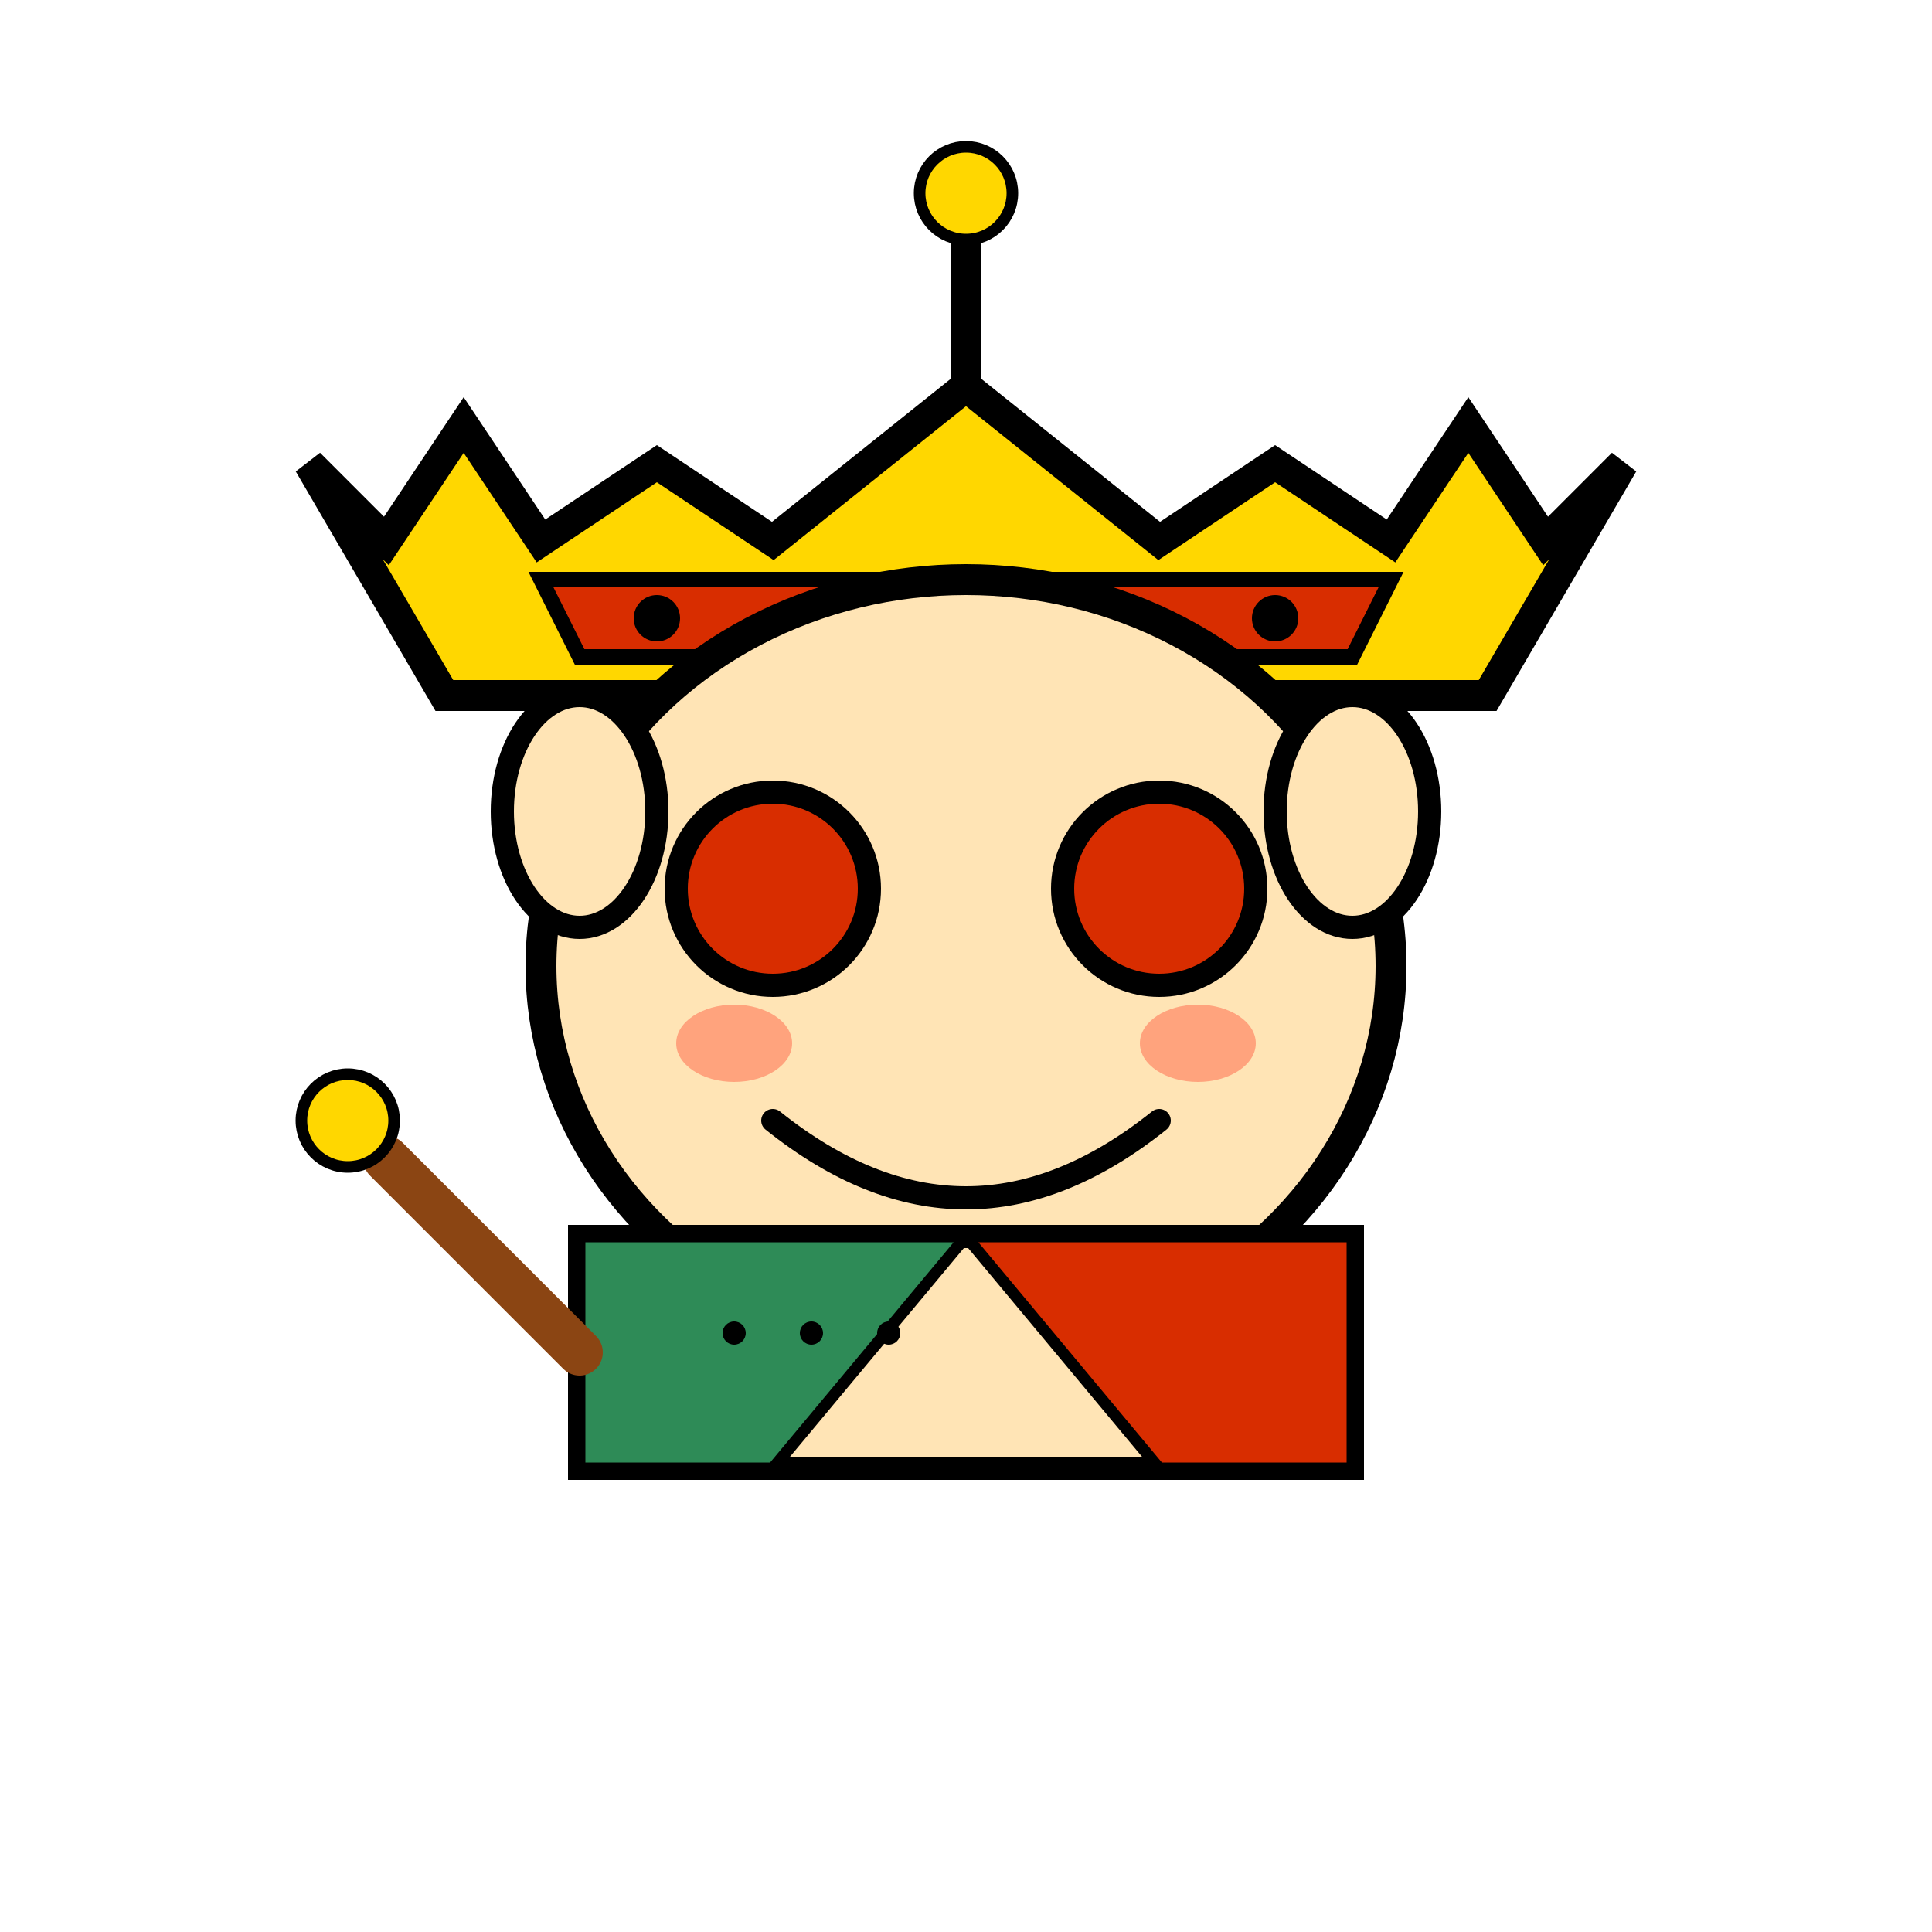 <?xml version="1.0" encoding="UTF-8" standalone="no"?>
<svg xmlns="http://www.w3.org/2000/svg" viewBox="0 0 500 500" width="500" height="500">
  <!-- Financial Reddit King Logo -->
  <!-- Background is transparent -->
  
  <!-- Crown -->
  <path d="M250 100 L300 140 L330 120 L360 140 L380 110 L400 140 L420 120 L385 180 L115 180 L80 120 L100 140 L120 110 L140 140 L170 120 L200 140 Z" 
        fill="#FFD700" stroke="#000000" stroke-width="8"/>
  <path d="M140 150 L360 150 L350 170 L150 170 Z" 
        fill="#D82D00" stroke="#000000" stroke-width="4"/>
  <circle cx="170" cy="160" r="6" fill="#000000"/>
  <circle cx="210" cy="160" r="6" fill="#000000"/>
  <circle cx="250" cy="160" r="6" fill="#000000"/>
  <circle cx="290" cy="160" r="6" fill="#000000"/>
  <circle cx="330" cy="160" r="6" fill="#000000"/>

  <!-- Reddit head -->
  <ellipse cx="250" cy="250" rx="110" ry="100" 
           fill="#FFE4B5" stroke="#000000" stroke-width="8"/>
  
  <!-- Eyes -->
  <circle cx="200" cy="230" r="25" fill="#D82D00" stroke="#000000" stroke-width="6"/>
  <circle cx="300" cy="230" r="25" fill="#D82D00" stroke="#000000" stroke-width="6"/>
  
  <!-- Cheeks -->
  <ellipse cx="190" cy="270" rx="15" ry="10" fill="#FF6347" opacity="0.5"/>
  <ellipse cx="310" cy="270" rx="15" ry="10" fill="#FF6347" opacity="0.5"/>
  
  <!-- Smile -->
  <path d="M200 290 Q250 330 300 290" 
        fill="none" stroke="#000000" stroke-width="6" stroke-linecap="round"/>
  
  <!-- Ears -->
  <ellipse cx="150" cy="210" rx="20" ry="30" 
           fill="#FFE4B5" stroke="#000000" stroke-width="6"/>
  <ellipse cx="350" cy="210" rx="20" ry="30" 
           fill="#FFE4B5" stroke="#000000" stroke-width="6"/>
  
  <!-- Robe -->
  <path d="M150 320 L150 380 L350 380 L350 320 Z" 
        fill="#FFE4B5" stroke="#000000" stroke-width="6"/>
  <path d="M150 320 L150 380 L200 380 L250 320 Z" 
        fill="#2E8B57" stroke="#000000" stroke-width="3"/>
  <path d="M250 320 L300 380 L350 380 L350 320 Z" 
        fill="#D82D00" stroke="#000000" stroke-width="3"/>
  <ellipse cx="190" cy="345" rx="3" ry="3" fill="#000000"/>
  <ellipse cx="210" cy="345" rx="3" ry="3" fill="#000000"/>
  <ellipse cx="230" cy="345" rx="3" ry="3" fill="#000000"/>
  
  <!-- Scepter -->
  <path d="M150 350 L100 300" 
        fill="none" stroke="#8B4513" stroke-width="12" stroke-linecap="round"/>
  <circle cx="90" cy="290" r="12" 
          fill="#FFD700" stroke="#000000" stroke-width="3"/>
  
  <!-- Antenna -->
  <path d="M250 100 L250 60" 
        fill="none" stroke="#000000" stroke-width="8" stroke-linecap="round"/>
  <circle cx="250" cy="50" r="12" 
          fill="#FFD700" stroke="#000000" stroke-width="3"/>
</svg>
